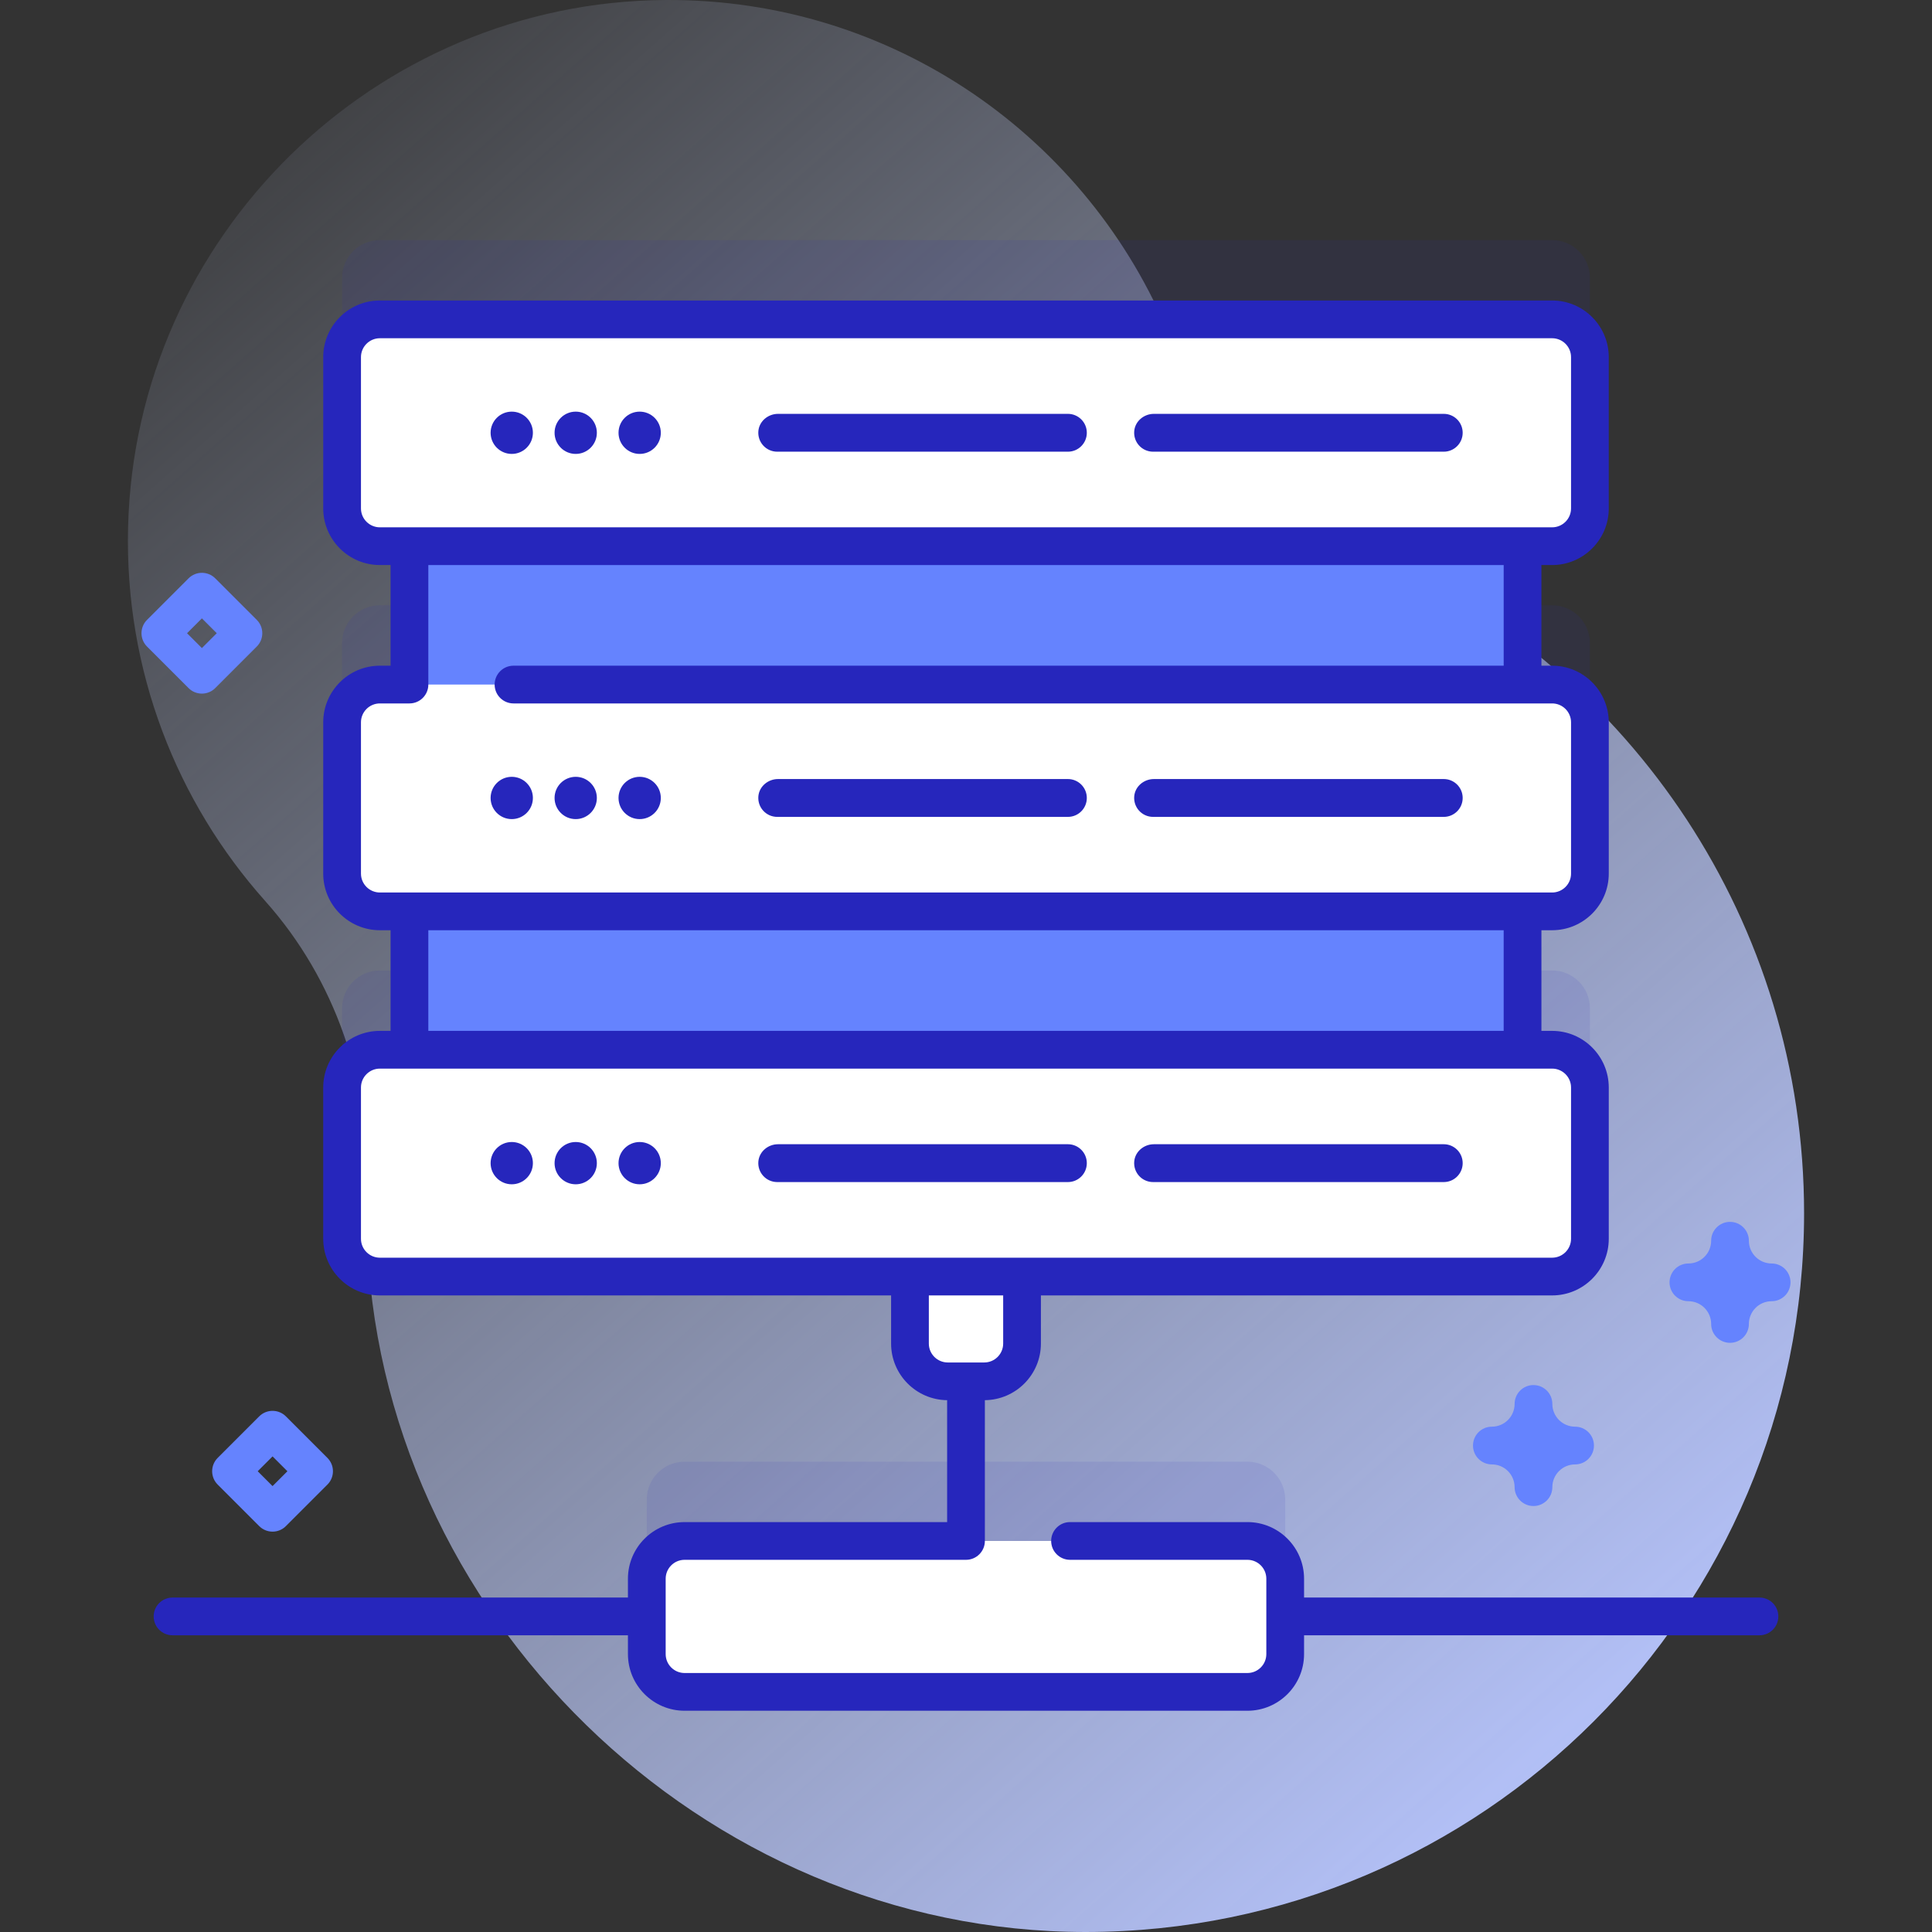 <svg id="Capa_1" enable-background="new 0 0 512 512" height="512" viewBox="0 0 512 512" width="512"
     xmlns="http://www.w3.org/2000/svg" xmlns:xlink="http://www.w3.org/1999/xlink">
    <rect x="0" y="0" width="512" height="512" fill="#333333" stroke="none"/>
    <linearGradient id="SVGID_1_" gradientUnits="userSpaceOnUse" x1="16.261" x2="432.785" y1="13.938" y2="484.911">
        <stop offset="0" stop-color="#d2deff" stop-opacity="0"/>
        <stop offset="1" stop-color="#b7c5ff"/>
    </linearGradient>
    <g>
        <path d="m310.075 89.353c-21.43-52.669-73.271-89.723-133.726-89.35-77.124.475-140.536 62.684-142.407 139.786-.923 38.04 12.978 72.821 36.334 98.983 18.619 20.856 27.963 48.325 27.021 76.268-.125 3.714-.144 7.455-.052 11.22 2.464 101.4 89.087 185.801 190.517 185.74 105.133-.063 190.34-85.31 190.34-190.457 0-77.074-45.784-143.448-111.637-173.423-25.667-11.683-45.762-32.647-56.39-58.767z"
              fill="url(#SVGID_1_)"/>
        <g fill="#2626bc" opacity=".1">
            <path d="m411.331 63.636h-310.662c-5.529 0-10.011 4.482-10.011 10.011v40.085c0 5.529 4.482 10.011 10.011 10.011h310.661c5.529 0 10.011-4.482 10.011-10.011v-40.085c0-5.529-4.482-10.011-10.01-10.011z"/>
            <path d="m411.331 160.415h-310.662c-5.529 0-10.011 4.482-10.011 10.011v40.085c0 5.529 4.482 10.011 10.011 10.011h310.661c5.529 0 10.011-4.482 10.011-10.011v-40.085c0-5.529-4.482-10.011-10.01-10.011z"/>
            <path d="m411.331 257.193h-310.662c-5.529 0-10.011 4.482-10.011 10.011v40.085c0 5.529 4.482 10.011 10.011 10.011h310.661c5.529 0 10.011-4.482 10.011-10.011v-40.085c0-5.529-4.482-10.011-10.01-10.011z"/>
            <path d="m330.58 387.368h-149.16c-5.529 0-10.011 4.482-10.011 10.011v19.974c0 5.529 4.482 10.011 10.011 10.011h149.16c5.529 0 10.011-4.482 10.011-10.011v-19.974c-.001-5.529-4.483-10.011-10.011-10.011z"/>
        </g>
        <path d="m270.846 329.029v27.029c0 5.526-4.475 10.011-10.011 10.011h-9.67c-5.536 0-10.011-4.485-10.011-10.011v-27.029z"
              fill="#fff"/>
        <path d="m108.513 131.052h294.975v162.834h-294.975z" fill="#6583fe"/>
        <path d="m411.331 144.743h-310.662c-5.529 0-10.011-4.482-10.011-10.011v-40.085c0-5.529 4.482-10.011 10.011-10.011h310.661c5.529 0 10.011 4.482 10.011 10.011v40.085c0 5.529-4.482 10.011-10.01 10.011z"
              fill="#fff"/>
        <g fill="#2626bc">
            <circle cx="135.62" cy="114.69" r="5.603"/>
            <circle cx="152.57" cy="114.69" r="5.603"/>
            <circle cx="169.519" cy="114.69" r="5.603"/>
        </g>
        <path d="m283.004 109.676h-76.818c-2.618 0-4.957 1.914-5.206 4.521-.285 2.99 2.058 5.507 4.99 5.507h77.033c2.769 0 5.014-2.245 5.014-5.014.001-2.769-2.244-5.014-5.013-5.014z"
              fill="#2626bc"/>
        <path d="m382.611 109.676h-76.818c-2.618 0-4.957 1.914-5.206 4.521-.285 2.99 2.058 5.507 4.99 5.507h77.033c2.769 0 5.014-2.245 5.014-5.014.001-2.769-2.244-5.014-5.013-5.014z"
              fill="#2626bc"/>
        <path d="m411.331 241.521h-310.662c-5.529 0-10.011-4.482-10.011-10.011v-40.085c0-5.529 4.482-10.011 10.011-10.011h310.661c5.529 0 10.011 4.482 10.011 10.011v40.085c0 5.53-4.482 10.011-10.01 10.011z"
              fill="#fff"/>
        <g fill="#2626bc">
            <circle cx="135.62" cy="211.468" r="5.603"/>
            <circle cx="152.57" cy="211.468" r="5.603"/>
            <circle cx="169.519" cy="211.468" r="5.603"/>
            <path d="m283.004 206.454h-76.818c-2.618 0-4.957 1.914-5.206 4.521-.285 2.99 2.058 5.507 4.99 5.507h77.033c2.769 0 5.014-2.245 5.014-5.014.001-2.769-2.244-5.014-5.013-5.014z"/>
            <path d="m382.611 206.454h-76.818c-2.618 0-4.957 1.914-5.206 4.521-.285 2.99 2.058 5.507 4.99 5.507h77.033c2.769 0 5.014-2.245 5.014-5.014.001-2.769-2.244-5.014-5.013-5.014z"/>
        </g>
        <path d="m411.331 338.3h-310.662c-5.529 0-10.011-4.482-10.011-10.011v-40.085c0-5.529 4.482-10.011 10.011-10.011h310.661c5.529 0 10.011 4.482 10.011 10.011v40.085c0 5.529-4.482 10.011-10.01 10.011z"
              fill="#fff"/>
        <circle cx="135.62" cy="308.247" fill="#2626bc" r="5.603"/>
        <circle cx="152.57" cy="308.247" fill="#2626bc" r="5.603"/>
        <circle cx="169.519" cy="308.247" fill="#2626bc" r="5.603"/>
        <path d="m283.004 303.233h-76.818c-2.618 0-4.957 1.914-5.206 4.521-.285 2.99 2.058 5.507 4.99 5.507h77.033c2.769 0 5.014-2.245 5.014-5.014.001-2.769-2.244-5.014-5.013-5.014z"
              fill="#2626bc"/>
        <path d="m382.611 303.233h-76.818c-2.618 0-4.957 1.914-5.206 4.521-.285 2.99 2.058 5.507 4.99 5.507h77.033c2.769 0 5.014-2.245 5.014-5.014.001-2.769-2.244-5.014-5.013-5.014z"
              fill="#2626bc"/>
        <path d="m330.58 448.363h-149.16c-5.529 0-10.011-4.482-10.011-10.011v-19.974c0-5.529 4.482-10.011 10.011-10.011h149.16c5.529 0 10.011 4.482 10.011 10.011v19.974c-.001 5.529-4.483 10.011-10.011 10.011z"
              fill="#fff"/>
        <path d="m466.275 423.366h-120.685v-4.987c0-8.277-6.733-15.011-15.01-15.011h-47.011c-2.762 0-5 2.238-5 5s2.238 5 5 5h47.011c2.763 0 5.01 2.248 5.01 5.011v19.974c0 2.763-2.247 5.011-5.01 5.011h-149.16c-2.763 0-5.011-2.248-5.011-5.011v-19.974c0-2.763 2.248-5.011 5.011-5.011h74.58c2.762 0 5-2.238 5-5v-37.308c8.203-.088 14.85-6.78 14.85-15.003v-12.757h135.481c8.276 0 15.01-6.733 15.01-15.011v-40.085c0-8.277-6.733-15.011-15.01-15.011h-2.84v-26.672h2.84c8.276 0 15.01-6.733 15.01-15.011v-40.085c0-8.277-6.733-15.011-15.01-15.011h-2.84v-26.672h2.84c8.276 0 15.01-6.733 15.01-15.011v-40.084c0-8.277-6.733-15.011-15.01-15.011h-310.663c-8.277 0-15.011 6.733-15.011 15.011v40.085c0 8.277 6.734 15.011 15.011 15.011h2.84v26.672h-2.84c-8.277 0-15.011 6.733-15.011 15.011v40.085c0 8.277 6.734 15.011 15.011 15.011h2.84v26.672h-2.84c-8.277 0-15.011 6.733-15.011 15.011v40.085c0 8.277 6.734 15.011 15.011 15.011h135.482v12.758c0 8.223 6.647 14.915 14.849 15.003v32.308h-69.58c-8.277 0-15.011 6.733-15.011 15.011v4.987h-120.684c-2.761 0-5 2.238-5 5s2.239 5 5 5h120.686v4.986c0 8.277 6.734 15.011 15.011 15.011h149.16c8.276 0 15.01-6.733 15.01-15.011v-4.986h120.686c2.762 0 5-2.238 5-5s-2.24-5.002-5.002-5.002zm-370.616-288.634v-40.085c0-2.763 2.248-5.011 5.011-5.011h310.662c2.763 0 5.01 2.248 5.01 5.011v40.085c0 2.763-2.247 5.011-5.01 5.011h-310.664c-2.762 0-5.01-2.248-5.009-5.011zm0 96.779v-40.085c0-2.763 2.248-5.011 5.011-5.011h7.843c2.761 0 5-2.238 5-5 0-.012-.003-.022-.003-.034v-31.638h284.982v26.672h-262.409c-2.761 0-5 2.238-5 5s2.239 5 5 5h275.249c2.763 0 5.01 2.248 5.01 5.011v40.085c0 2.763-2.247 5.011-5.01 5.011h-310.663c-2.762-.001-5.01-2.249-5.01-5.011zm17.85 15.01h284.982v26.672h-284.982zm-17.85 81.768v-40.085c0-2.763 2.248-5.011 5.011-5.011h310.662c2.763 0 5.01 2.248 5.01 5.011v40.085c0 2.763-2.247 5.011-5.01 5.011h-310.664c-2.762 0-5.01-2.248-5.009-5.011zm150.492 27.769v-12.758h19.699v12.758c0 2.763-2.248 5.011-5.011 5.011h-9.677c-2.763-.001-5.011-2.249-5.011-5.011z"
              fill="#2626bc"/>
        <path d="m406.386 399.112c-2.762 0-5-2.238-5-5 0-3.323-2.704-6.027-6.027-6.027-2.762 0-5-2.238-5-5s2.238-5 5-5c3.323 0 6.027-2.704 6.027-6.028 0-2.762 2.238-5 5-5s5 2.238 5 5c0 3.324 2.704 6.028 6.027 6.028 2.762 0 5 2.238 5 5s-2.238 5-5 5c-3.323 0-6.027 2.704-6.027 6.027 0 2.762-2.239 5-5 5z"
              fill="#6583fe"/>
        <path d="m458.473 355.863c-2.762 0-5-2.238-5-5 0-3.323-2.704-6.027-6.027-6.027-2.762 0-5-2.238-5-5s2.238-5 5-5c3.323 0 6.027-2.704 6.027-6.027 0-2.762 2.238-5 5-5s5 2.238 5 5c0 3.323 2.704 6.027 6.027 6.027 2.762 0 5 2.238 5 5s-2.238 5-5 5c-3.323 0-6.027 2.704-6.027 6.027 0 2.762-2.239 5-5 5z"
              fill="#6583fe"/>
        <path d="m53.505 183.815c-1.28 0-2.559-.488-3.536-1.465l-11.006-11.006c-1.953-1.952-1.953-5.118 0-7.07l11.006-11.006c1.953-1.953 5.118-1.953 7.071 0l11.006 11.006c1.953 1.952 1.953 5.118 0 7.07l-11.006 11.006c-.976.977-2.255 1.465-3.535 1.465zm-3.935-16.005 3.935 3.935 3.935-3.935-3.935-3.935z"
              fill="#6583fe"/>
        <path d="m72.23 405.9c-1.28 0-2.559-.488-3.536-1.465l-11.007-11.005c-1.953-1.952-1.953-5.118 0-7.07l11.006-11.006c1.953-1.953 5.118-1.953 7.071 0l11.006 11.006c1.953 1.952 1.953 5.118 0 7.07l-11.006 11.006c-.975.976-2.254 1.464-3.534 1.464zm-3.935-16.005 3.935 3.935 3.935-3.935-3.935-3.935z"
              fill="#6583fe"/>
    </g>
</svg>
